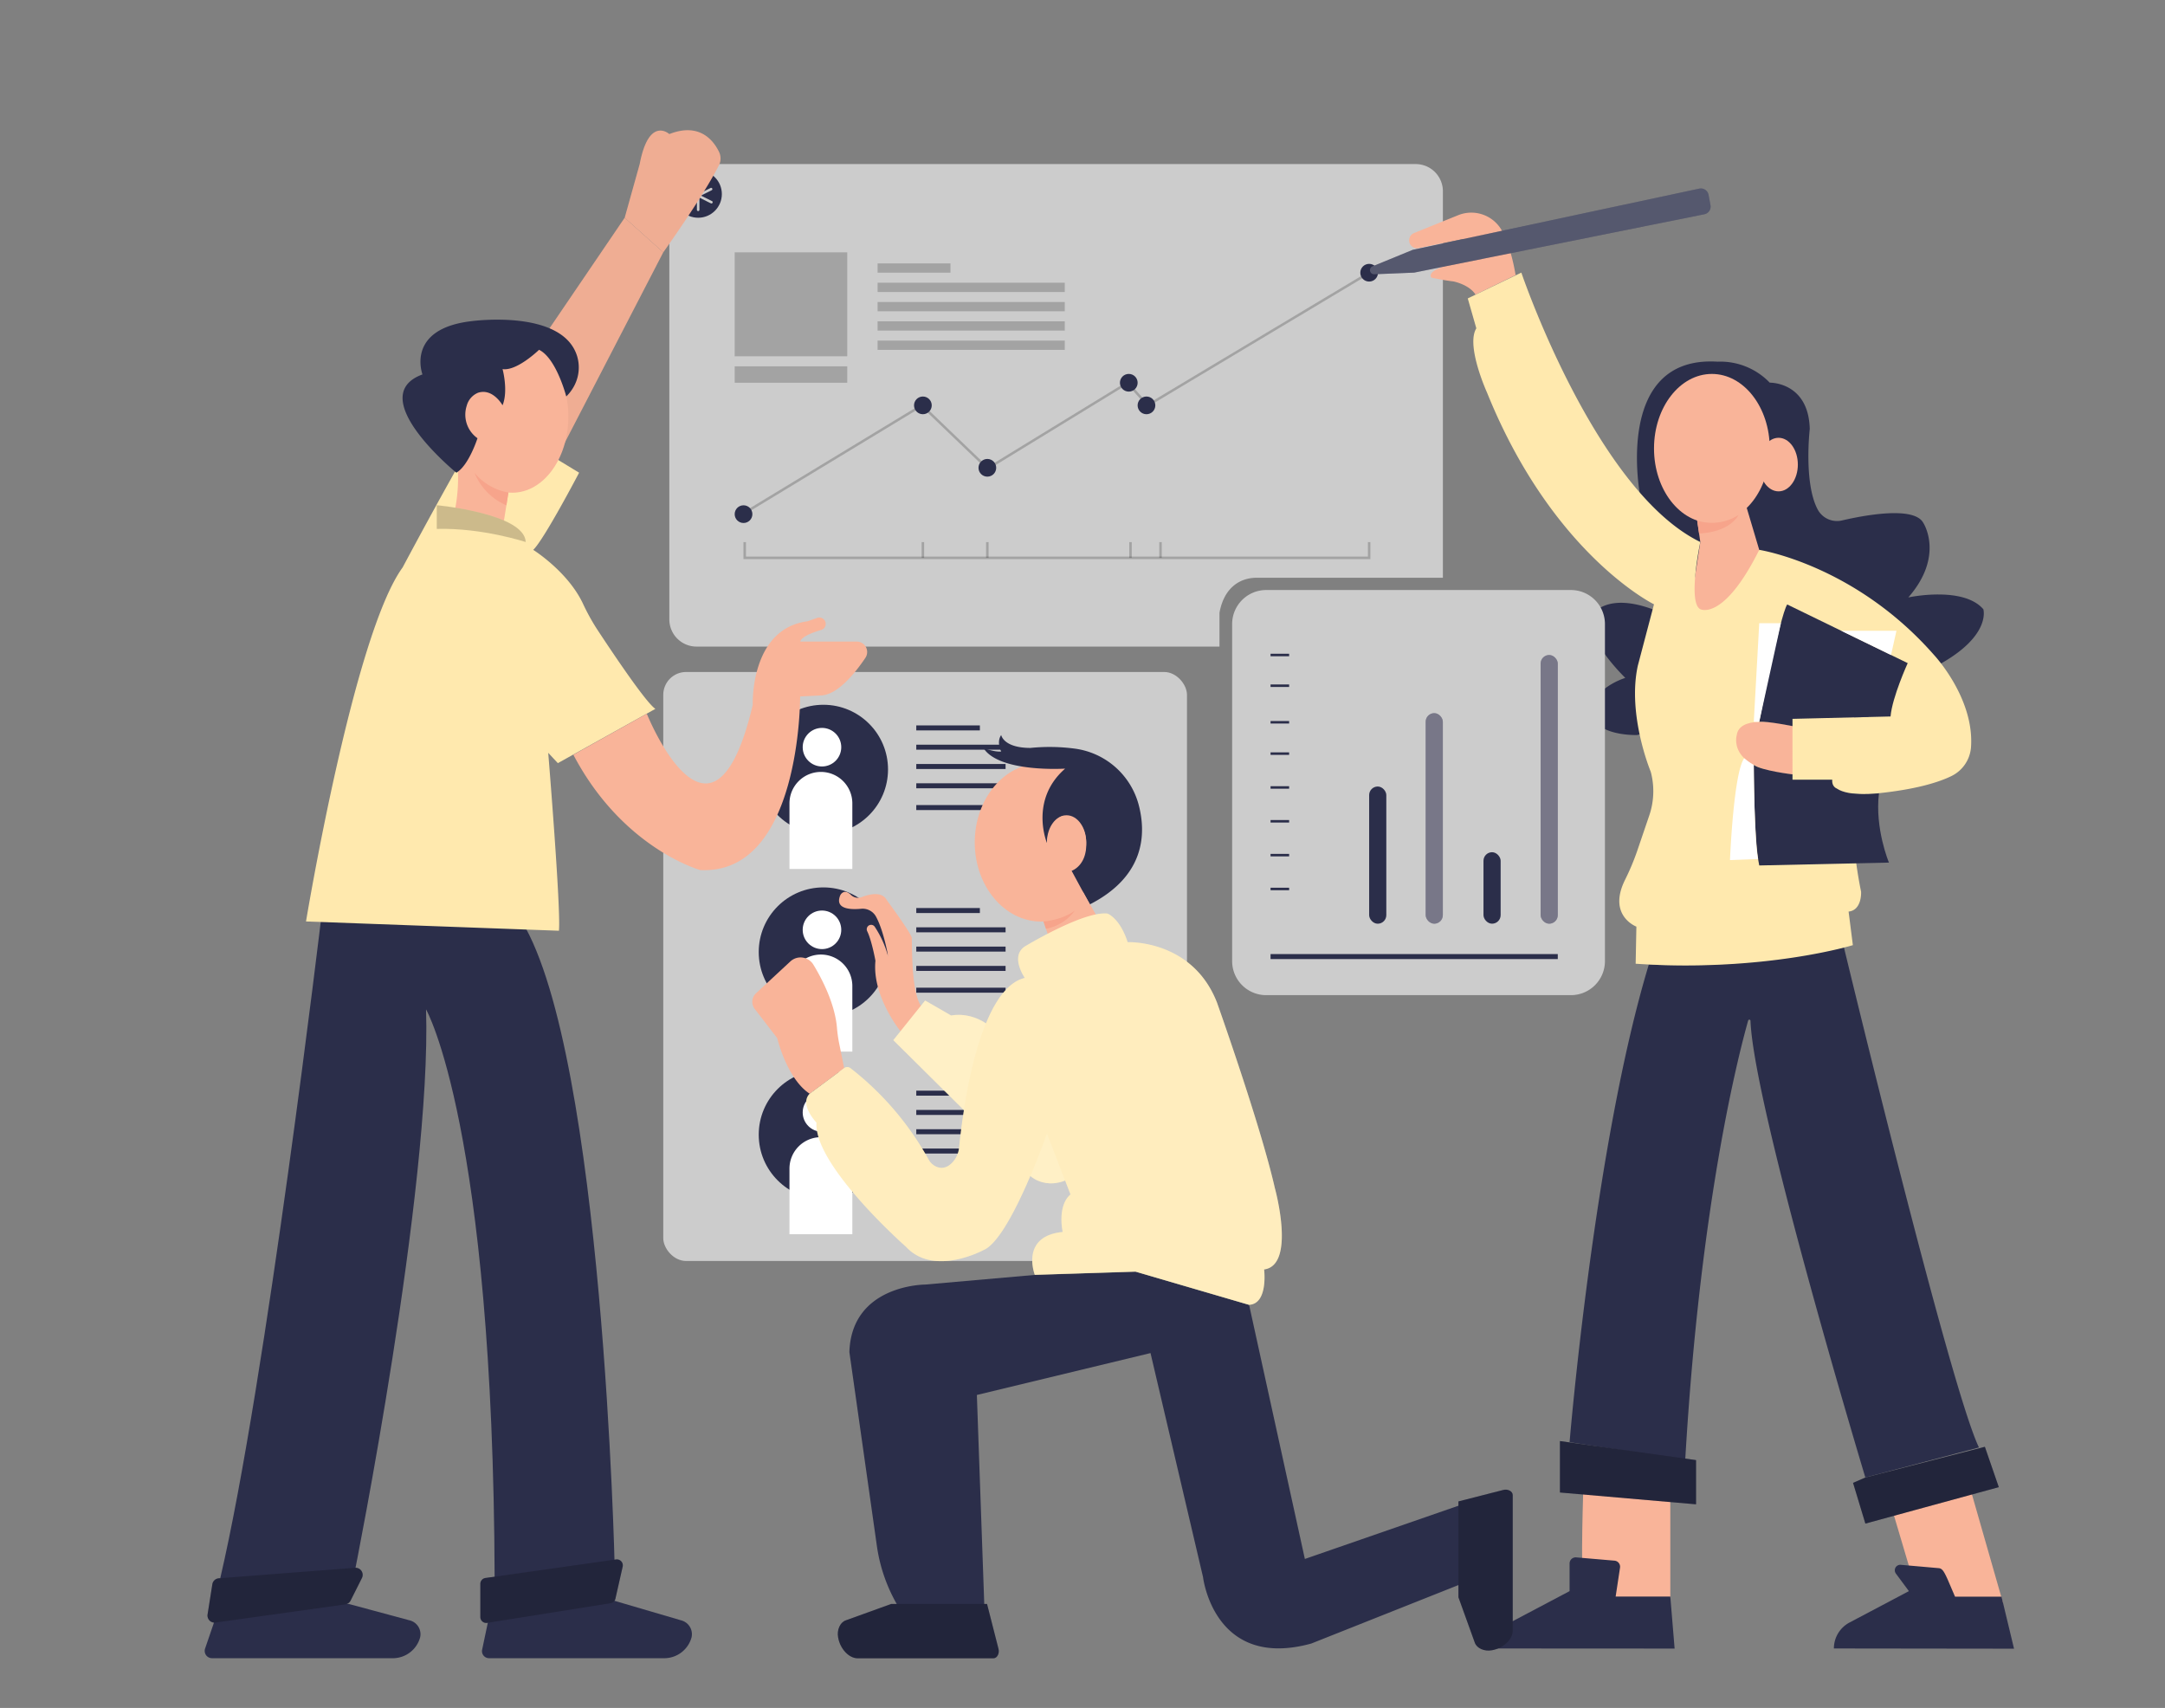 <svg id="ba778b86-6fb2-4801-93c5-71105facfe91" data-name="Layer 1" xmlns="http://www.w3.org/2000/svg" width="865.76" height="682.89" viewBox="0 0 865.76 682.89"><rect x="0" y="0" width="865.76" height="682.89" fill="#808080" stroke="none"/><path d="M633.23,592.89s-1.29,34.29,0,44.15c0,0,15,5.57,17.78,6s16.93,0,16.93,0V595Z" fill="#f9b499"/><polygon points="756.87 604.25 768.44 643.23 800.99 640.9 787.73 594.61 756.87 604.25" fill="#f9b499"/><path d="M655.94,198.61s-11.14-56.57,30.86-54A27.4,27.4,0,0,1,707.7,153s15.53-.37,16,18.53c0,0-2.49,21.52,3.16,32.15a8.75,8.75,0,0,0,9.73,4.41c8.62-2,28.84-5.9,32.53,1,0,0,8.58,13.07-6,29.78,0,0,21.86-4.71,30,4.72,0,0,3.86,12.43-23.57,25.07L654.6,293.89s-22.23.72-17.52-13.85c0,0,3.86-6,12.86-9,0,0-16.37-15.72-13.51-24.86,0,0,5.8-10.71,27.65-1.29Z" fill="#2B2E4A"/><rect x="265.23" y="268.68" width="209.43" height="235.5" rx="9.14" fill="#ccc"/><circle cx="329.26" cy="307.64" r="25.85" fill="#2B2E4A"/><circle cx="328.7" cy="298.75" r="7.71" fill="#fff"/><path d="M315.7,347.44h25.14V321.21a12.57,12.57,0,0,0-12.57-12.57h0a12.57,12.57,0,0,0-12.57,12.57Z" fill="#fff"/><rect x="366.41" y="290.04" width="25.43" height="2" fill="#2B2E4A"/><rect x="366.41" y="297.75" width="35.71" height="2" fill="#2B2E4A"/><rect x="366.41" y="305.47" width="35.71" height="2" fill="#2B2E4A"/><rect x="366.41" y="313.18" width="35.71" height="2" fill="#2B2E4A"/><rect x="366.41" y="321.89" width="35.71" height="2" fill="#2B2E4A"/><circle cx="329.26" cy="380.66" r="25.85" fill="#2B2E4A"/><circle cx="328.7" cy="371.77" r="7.71" fill="#fff"/><path d="M315.7,420.46h25.14V394.23a12.57,12.57,0,0,0-12.57-12.57h0a12.57,12.57,0,0,0-12.57,12.57Z" fill="#fff"/><rect x="366.41" y="363.06" width="25.43" height="2" fill="#2B2E4A"/><rect x="366.41" y="370.77" width="35.71" height="2" fill="#2B2E4A"/><rect x="366.41" y="378.48" width="35.71" height="2" fill="#2B2E4A"/><rect x="366.41" y="386.2" width="35.71" height="2" fill="#2B2E4A"/><rect x="366.41" y="394.91" width="35.71" height="2" fill="#2B2E4A"/><circle cx="329.26" cy="453.68" r="25.85" fill="#2B2E4A"/><circle cx="328.7" cy="444.79" r="7.71" fill="#fff"/><path d="M315.7,493.48h25.14V467.25a12.57,12.57,0,0,0-12.57-12.57h0a12.57,12.57,0,0,0-12.57,12.57Z" fill="#fff"/><rect x="366.41" y="436.08" width="25.43" height="2" fill="#2B2E4A"/><rect x="366.41" y="443.79" width="35.71" height="2" fill="#2B2E4A"/><rect x="366.41" y="451.5" width="35.71" height="2" fill="#2B2E4A"/><rect x="366.41" y="459.22" width="35.71" height="2" fill="#2B2E4A"/><rect x="366.41" y="467.93" width="35.71" height="2" fill="#2B2E4A"/><path d="M139.51,641.32l24.38,6.57A5.7,5.7,0,0,1,168,654.7h0A11.34,11.34,0,0,1,157.46,663H84.73A2.92,2.92,0,0,1,82,659.18l6.11-17.86Z" fill="#2B2E4A"/><path d="M238.37,637.89l34.1,10a5.71,5.71,0,0,1,4.07,6.81h0A11.34,11.34,0,0,1,266,663H195.55a2.82,2.82,0,0,1-2.75-3.4l3.86-18.32Z" fill="#2B2E4A"/><path d="M128.66,365.26S106.37,552.75,88.08,631c0,0,30.86,1.14,53.72-2.29,0,0,30.86-153.71,28.57-225.14,0,0,26.84,46.86,27.43,227.61l48-4.75s-4.55-204.24-37.08-258Z" fill="#2B2E4A"/><path d="M231.58,189s-14.07,26.85-18.35,30.85c0,0,13.72,8.57,19.81,21.34a84.58,84.58,0,0,0,5.61,10.23c6.66,10.13,19.66,29.49,23.43,32l-39,21.71L219.23,301s5.14,62.57,4.28,71.14l-101.14-3.71S141.32,253.89,161,226.89c0,0,31.65-59.45,34.45-59.87Z" fill="#FFE9AE"/><polygon points="222.49 183.5 265.23 100.89 249.8 87.06 195.44 167.02 222.49 183.5" fill="#f9b499"/><polygon points="222.49 183.5 265.23 100.89 249.8 87.06 195.44 167.02 222.49 183.5" opacity="0.04"/><path d="M577,76.47V231H502.66c-7.74,0-13.37,4.88-15,14v13.52H278.53a10.86,10.86,0,0,1-10.87-10.87V76.47A10.87,10.87,0,0,1,278.53,65.6H566.09A10.88,10.88,0,0,1,577,76.47Z" fill="#ccc"/><circle cx="279.19" cy="77.59" r="9.47" fill="#2B2E4A"/><path d="M279.19,84.39a.5.5,0,0,1-.5-.5V72.75a.5.5,0,0,1,.5-.5.51.51,0,0,1,.5.5V83.89A.5.5,0,0,1,279.19,84.39Z" fill="#ccc"/><path d="M274.08,81.25a.49.49,0,0,1-.44-.27.5.5,0,0,1,.22-.68l10.29-5.14a.5.5,0,1,1,.44.9L274.31,81.2A.64.64,0,0,1,274.08,81.25Z" fill="#ccc"/><path d="M284.37,81.25a.54.54,0,0,1-.22,0l-10.29-5.14a.49.49,0,0,1-.22-.67.5.5,0,0,1,.67-.23l10.28,5.14a.5.5,0,0,1-.22,1Z" fill="#ccc"/><rect x="293.8" y="100.89" width="45" height="41.57" opacity="0.2"/><rect x="293.8" y="146.47" width="45" height="6.57" opacity="0.2"/><rect x="350.94" y="105.32" width="29.14" height="3.71" opacity="0.2"/><rect x="350.94" y="113.04" width="74.86" height="3.71" opacity="0.2"/><rect x="350.94" y="120.75" width="74.86" height="3.71" opacity="0.2"/><rect x="350.94" y="128.47" width="74.86" height="3.71" opacity="0.2"/><rect x="350.94" y="136.18" width="74.86" height="3.71" opacity="0.2"/><g opacity="0.2"><polygon points="298.06 205.47 297.54 204.61 368.72 161.45 395.01 186.69 451.04 152.39 459.04 161.44 547.25 108.61 547.77 109.47 458.84 162.72 450.84 153.68 394.87 187.95 368.58 162.71 298.06 205.47"/></g><circle cx="297.33" cy="205.57" r="3.54" fill="#2B2E4A"/><circle cx="369.05" cy="162.08" r="3.54" fill="#2B2E4A"/><circle cx="394.83" cy="187.04" r="3.54" fill="#2B2E4A"/><circle cx="451.39" cy="153.04" r="3.54" fill="#2B2E4A"/><circle cx="458.46" cy="162.08" r="3.54" fill="#2B2E4A"/><circle cx="547.51" cy="109.04" r="3.54" fill="#2B2E4A"/><g opacity="0.2"><polygon points="548.01 223.54 297.3 223.54 297.3 216.75 298.3 216.75 298.3 222.54 547.01 222.54 547.01 216.75 548.01 216.75 548.01 223.54"/></g><g opacity="0.2"><rect x="368.55" y="216.75" width="1" height="6.29"/></g><g opacity="0.2"><rect x="394.33" y="216.75" width="1" height="6.29"/></g><g opacity="0.2"><rect x="451.58" y="216.75" width="1" height="6.29"/></g><g opacity="0.2"><rect x="463.58" y="216.75" width="1" height="6.29"/></g><path d="M641.8,249.5V384.3a13.61,13.61,0,0,1-13.63,13.59H506.35a13.6,13.6,0,0,1-13.63-13.59V249.5a13.61,13.61,0,0,1,13.63-13.59H628.17A13.61,13.61,0,0,1,641.8,249.5Z" fill="#ccc"/><rect x="508.08" y="261.39" width="7.43" height="1" fill="#2B2E4A"/><rect x="508.08" y="273.67" width="7.43" height="1" fill="#2B2E4A"/><rect x="508.08" y="288.29" width="7.43" height="1" fill="#2B2E4A"/><rect x="508.08" y="300.82" width="7.43" height="1" fill="#2B2E4A"/><rect x="508.08" y="314.35" width="7.43" height="1" fill="#2B2E4A"/><rect x="508.08" y="327.88" width="7.43" height="1" fill="#2B2E4A"/><rect x="508.08" y="341.41" width="7.43" height="1" fill="#2B2E4A"/><rect x="508.08" y="354.94" width="7.43" height="1" fill="#2B2E4A"/><rect x="508.08" y="381.47" width="114.86" height="2" fill="#2B2E4A"/><rect x="547.51" y="314.47" width="6.86" height="54.86" rx="3.43" fill="#2B2E4A"/><rect x="570.11" y="285.14" width="6.86" height="84.18" rx="3.43" fill="#3f3d56"/><rect x="570.11" y="285.14" width="6.86" height="84.18" rx="3.43" fill="#fff" opacity="0.3"/><rect x="593.23" y="340.74" width="6.86" height="28.58" rx="3.43" fill="#2B2E4A"/><rect x="616.08" y="261.89" width="6.86" height="107.43" rx="3.43" fill="#3f3d56"/><rect x="616.08" y="261.89" width="6.86" height="107.43" rx="3.43" fill="#fff" opacity="0.3"/><ellipse cx="416.33" cy="336.83" rx="26.54" ry="31.64" fill="#f9b499"/><path d="M428.53,348.18s6.13-2,5.84-11.14c0,0,.29-10.29-9.14-10.86,0,0-5.72,1.14-6.57,10.86,0,0-7.14-17.15,7.28-29.72,0,0-26.43,1.72-32.71-8.28,0,0,4.28,1.71,7.14,1.43,0,0-2-3.72,0-6.58,0,0,.86,5.15,11.71,5.15a76.6,76.6,0,0,1,17.92.31,30.62,30.62,0,0,1,25.32,22.33c3.06,11.51,2.7,28.56-19.52,39.93l-7.27-13.43" fill="#2B2E4A"/><polygon points="416.33 365.61 420.08 376.75 439.8 368.47 433.06 356.56 416.33 365.61" fill="#f9b499"/><path d="M413.8,509.75l-43.86,3.86s-29.43,0-30.28,27l11,77.55a65.41,65.41,0,0,0,8.46,24.07l.23.38h34.29l-3-84.86L460.08,541l21,89.57s4.29,37.28,43.29,26.57l64.71-25.71V600L521.8,623.32,499.51,521.75l-45.43-13.28Z" fill="#2B2E4A"/><path d="M323.8,437.32c-9.16-6-13-22.25-13-22.25l-9-11.68a4.65,4.65,0,0,1,.52-6.24l13.78-12.78a6,6,0,0,1,9.12,1.26c3.65,6,8.61,15.75,9.45,25.08a57.3,57.3,0,0,0,.83,6.12l2.09,10.26Z" fill="#f9b499"/><path d="M360.63,413s-12-14.29-10.55-28.86c0,0-1.47-8.1-3.28-11.78a1.77,1.77,0,0,1,0-1.63h0a1.74,1.74,0,0,1,3-.18,40.17,40.17,0,0,1,5.43,12.19s-1.75-10.54-5-16.38a6.12,6.12,0,0,0-5.95-3c-4.06.38-10.66.21-8.24-5.46,0,0,1.43-2.85,4.2-.12a4.1,4.1,0,0,0,4.33.92c3.13-1.21,8.14-2.41,10.05,1.2,0,0,9.94,13.41,10,15.15.16,4.86-.29,25.43,5.28,28.85Z" fill="#f9b499"/><ellipse cx="204.88" cy="166.59" rx="22.4" ry="30.41" fill="#f9b499"/><ellipse cx="193.49" cy="166.17" rx="7.53" ry="9.59" fill="#f9b499"/><path d="M182.48,181.5a65.68,65.68,0,0,1-1.82,27.61L201,211.47,204.88,187Z" fill="#f9b499"/><path d="M174.66,211.47V202s35.14,3.28,35.57,14.71C210.23,216.75,193.08,211,174.66,211.47Z" fill="#FFE9AE"/><path d="M174.66,211.47V202s35.14,3.28,35.57,14.71C210.23,216.75,193.08,211,174.66,211.47Z" opacity="0.2"/><path d="M267.66,53.61s-8.15-7.44-11.86,12l-6,21.46,15.43,13.83s16-22.37,22.27-34.84a6,6,0,0,0,.05-5.29C285.43,56.34,279.85,48.81,267.66,53.61Z" fill="#f9b499"/><path d="M267.66,53.61s-8.15-7.44-11.86,12l-6,21.46,15.43,13.83s16-22.37,22.27-34.84a6,6,0,0,0,.05-5.29C285.43,56.34,279.85,48.81,267.66,53.61Z" opacity="0.04"/><path d="M83,645.54l1.91-12.1a2.83,2.83,0,0,1,2.58-2.39l54.48-4.2a2.84,2.84,0,0,1,2.76,4.1l-4.52,9a2.85,2.85,0,0,1-2.15,1.54l-51.86,7.26A2.83,2.83,0,0,1,83,645.54Z" fill="#2B2E4A"/><path d="M192.08,646.54V633.28a2.38,2.38,0,0,1,2-2.35l52.26-7.41A2.38,2.38,0,0,1,249,626.4l-2.89,12.78a2.38,2.38,0,0,1-1.94,1.83l-49.37,7.87A2.38,2.38,0,0,1,192.08,646.54Z" fill="#2B2E4A"/><path d="M83,645.54l1.91-12.1a2.83,2.83,0,0,1,2.58-2.39l54.48-4.2a2.84,2.84,0,0,1,2.76,4.1l-4.52,9a2.85,2.85,0,0,1-2.15,1.54l-51.86,7.26A2.83,2.83,0,0,1,83,645.54Z" opacity="0.2"/><path d="M192.08,646.54V633.28a2.38,2.38,0,0,1,2-2.35l52.26-7.41A2.38,2.38,0,0,1,249,626.4l-2.89,12.78a2.38,2.38,0,0,1-1.94,1.83l-49.37,7.87A2.38,2.38,0,0,1,192.08,646.54Z" opacity="0.2"/><ellipse cx="684.56" cy="179.31" rx="23.14" ry="29.8" fill="#f9b499"/><ellipse cx="711.23" cy="185.75" rx="7.71" ry="10.71" fill="#f9b499"/><path d="M627.66,576.61s9.84-118.89,31.7-191c1.73.06,34.77,2.66,78-6.87,0,0,42.41,176,54,200l-45.43,12S701.32,442.94,700,408.15a.47.47,0,0,0-.92-.12c-4,14.12-19.24,73.61-25.18,175.76Z" fill="#2B2E4A"/><polygon points="623.8 596.75 623.8 576.18 678.23 583.79 678.23 601.47 623.8 596.75" fill="#2B2E4A"/><polygon points="623.8 596.75 623.8 576.18 678.23 583.79 678.23 601.47 623.8 596.75" opacity="0.2"/><path d="M597.66,659.11h0a11.73,11.73,0,0,1,6.25-10.38l23.75-12.55V625.12a2.44,2.44,0,0,1,2.64-2.43L645.62,624a2.44,2.44,0,0,1,2.21,2.8l-1.75,11.56h21.86l1.72,20.79Z" fill="#2B2E4A"/><path d="M733.35,659.11h0a11.74,11.74,0,0,1,6.26-10.38l23.74-12.55-5.19-7a2.2,2.2,0,0,1,1.79-3.53h0L775.32,627c1.41.12,2.14,1.49,3.48,4.41l3,7h18.59l5,20.79Z" fill="#2B2E4A"/><polygon points="745.94 590.75 741.01 592.89 745.94 609.18 799.3 594.61 793.73 578.47 745.94 590.75" fill="#2B2E4A"/><polygon points="745.94 590.75 741.01 592.89 745.94 609.18 799.3 594.61 793.73 578.47 745.94 590.75" opacity="0.2"/><path d="M606.08,110c-1.33-7.91-3.49-14.43-5.78-18.29a14,14,0,0,0-17.24-5.65l-17.58,7.11a3.16,3.16,0,0,0-1.67,4.29h0a3.16,3.16,0,0,0,3.69,1.7l17.67-3.63,1.77,8.61S569.8,107,572.37,111c0,0,4.86,1.07,8.86,1.53,0,0,6.22,1.19,8.82,5.26Z" fill="#f9b499"/><path d="M548.87,106.48l16.07-6.59L679.51,75.42a3.14,3.14,0,0,1,3.73,2.49l.76,4.14a3.11,3.11,0,0,1-2.46,3.62L565.51,109l-15.94.66a1.68,1.68,0,0,1-1.69-1.25h0A1.67,1.67,0,0,1,548.87,106.48Z" fill="#2B2E4A"/><path d="M548.87,106.48l16.07-6.59L679.51,75.42a3.14,3.14,0,0,1,3.73,2.49l.76,4.14a3.11,3.11,0,0,1-2.46,3.62L565.51,109l-15.94.66a1.68,1.68,0,0,1-1.69-1.25h0A1.67,1.67,0,0,1,548.87,106.48Z" fill="#fff" opacity="0.2"/><path d="M258.65,285.38s26.18,65,42.36-3.53c0,0-1.16-30.43,21.87-33.43l3.91-1.37a2.55,2.55,0,0,1,3.4,2.4h0a2.54,2.54,0,0,1-1.86,2.45c-2.73.78-7.59,2.44-8.36,4.62h22.6a4.18,4.18,0,0,1,3.49,6.51c-4.12,6.12-10.85,14.43-17.3,15l-8.79.42s.36,71.43-39.93,69.43c0,0-31-8.51-50.76-46.11Z" fill="#f9b499"/><path d="M182.48,189s-37.39-30.53-13.54-39.29c0,0-6.86-18.14,19.43-21.28,0,0,36.79-5.13,42.47,14.16a15.73,15.73,0,0,1-2,13,16.1,16.1,0,0,1-2.4,2.92s-4-15.39-10.88-18.65c0,0-8.8,8.58-14.59,7.72,0,0,2.36,8.65,0,14.47,0,0-3.9-7-9.85-5a7.75,7.75,0,0,0-4.49,5.21,11.54,11.54,0,0,0,4.19,12.87l.12.09S187.44,186.18,182.48,189Z" fill="#2B2E4A"/><path d="M434.37,441.18l-37-29.57c-8.29-7.72-17-5.57-17-5.57l-10.43-6-12.71,15.85L412,470.18s9,8.71,22.33-3.71C433.08,463.47,434.37,441.18,434.37,441.18Z" fill="#FFE9AE"/><path d="M434.37,441.18l-37-29.57c-8.29-7.72-17-5.57-17-5.57l-10.43-6-12.71,15.85L412,470.18s9,8.71,22.33-3.71C433.08,463.47,434.37,441.18,434.37,441.18Z" fill="#fff" opacity="0.3"/><path d="M409.8,391s-6-8.57,0-12.57c0,0,23.57-14.29,33.07-13.15,0,0,4.93,1.72,8.07,11.43,0,0,25.86-1.14,35.72,24.14,0,0,17.41,48.91,23.14,74.15,0,0,8.57,30.85-4.29,32.57,0,0,1.72,13.71-6,14.14l-45.43-13.28-40.28,1.28s-6-15.43,11.16-17.14c0,0-2.34-10.29,3.11-15l-9.41-24.43s-14.72,42.43-25.43,46.71c0,0-19.72,10.72-30.86-1.28,0,0-37-32.57-35.86-49.72,0,0-7-7.28-2.71-11.57l13.78-10.23a2.07,2.07,0,0,1,2.48,0,119.58,119.58,0,0,1,31.24,36.48,6.63,6.63,0,0,0,3.25,3c1.59.64,3.75.74,6-1.44a10.21,10.21,0,0,0,3-6.46C384.79,446.45,390.83,395.56,409.8,391Z" fill="#FFE9AE"/><path d="M409.8,391s-6-8.57,0-12.57c0,0,23.57-14.29,33.07-13.15,0,0,4.93,1.72,8.07,11.43,0,0,25.86-1.14,35.72,24.14,0,0,17.41,48.91,23.14,74.15,0,0,8.57,30.85-4.29,32.57,0,0,1.72,13.71-6,14.14l-45.43-13.28-40.28,1.28s-6-15.43,11.16-17.14c0,0-2.34-10.29,3.11-15l-9.41-24.43s-14.72,42.43-25.43,46.71c0,0-19.72,10.72-30.86-1.28,0,0-37-32.57-35.86-49.72,0,0-7-7.28-2.71-11.57l13.78-10.23a2.07,2.07,0,0,1,2.48,0,119.58,119.58,0,0,1,31.24,36.48,6.63,6.63,0,0,0,3.25,3c1.59.64,3.75.74,6-1.44a10.21,10.21,0,0,0,3-6.46C384.79,446.45,390.83,395.56,409.8,391Z" fill="#fff" opacity="0.2"/><polygon points="678.29 205.47 679.94 216.75 674.43 252.2 703.51 238.91 703.51 219.89 697.43 199.48 678.29 205.47" fill="#f9b499"/><path d="M586.94,119.32,608.37,109s29.57,87.28,71.57,107.71c0,0-5.14,24.29,0,26.86,0,0,9.23,5,23.57-23.72,0,0,38.15,5.86,69.86,42,0,0,16.19,17.21,14.82,36.83a14,14,0,0,1-7.87,11.63c-5.27,2.56-14.51,5.43-30.52,7,0,0-17.57,1.72-17.14-5.57H716.8V287.42l30.37-.74s-3.83-17.3-2.09-28.12c0,0-10.28,51.94-.85,98,0,0,.43,7.34-5,7.92l1.71,13.42s-35.41,10.88-86.86,7.43l.29-14.84s-11.58-4.36-4.59-18.59a96.53,96.53,0,0,0,4.87-11.54l4.79-14.06a30.1,30.1,0,0,0,.92-16.76c-.08-.35-.18-.71-.28-1.06,0,0-9.42-22.58-5.14-42.29l6.47-24.57S620.8,221.75,594.66,157c0,0-8.58-18.86-4.29-25.72Z" fill="#FFE9AE"/><path d="M716.8,290.32s-.81-.22-2.12-.5c-5.36-1.16-19.13-3.38-20.17,4.08,0,0-4.28,13.57,22.29,15.71Z" fill="#f9b499"/><path d="M703.5,288.61s8.21-42.22,11.18-46.93l48.19,23.46s-6.21,13.61-6.86,21.33l-39.21.95v2.9S706.68,288.27,703.5,288.61Z" fill="#2B2E4A"/><path d="M701.31,305.86s0,29.89,2.19,40.18l51.87-1.15s-5.69-13.5-4-27.71c0,0-11.92,1.55-16.92-1.94,0,0-2-.7-1.77-3.49H716.8v-2.14S704.78,308.21,701.31,305.86Z" fill="#2B2E4A"/><path d="M691.8,343.89s1.41-34.94,5.7-40.72a25.76,25.76,0,0,0,3.81,2.69s.24,31.83,1.76,37.61Z" fill="#fff"/><polygon points="703.5 249.18 701.32 288.59 703.5 288.61 712.16 249.18 703.5 249.18" fill="#fff"/><polygon points="736.29 252.2 758.37 252.2 756.2 261.89 736.29 252.2" fill="#fff"/><path d="M356.35,641.32l-18.19,6.57c-2.22.8-3.57,3.81-3,6.81h0c.79,4.59,4.32,8.34,7.83,8.34h54.28c1.49,0,2.53-2,2-3.86l-4.56-17.86Z" fill="#2B2E4A"/><path d="M356.35,641.32l-18.19,6.57c-2.22.8-3.57,3.81-3,6.81h0c.79,4.59,4.32,8.34,7.83,8.34h54.28c1.49,0,2.53-2,2-3.86l-4.56-17.86Z" opacity="0.2"/><path d="M583.21,638.63l6.56,18.19c.8,2.22,3.82,3.57,6.82,3h0c4.58-.79,8.33-4.32,8.33-7.84V597.75c0-1.49-2-2.54-3.85-2l-17.86,4.56Z" fill="#2B2E4A"/><path d="M583.21,638.63l6.56,18.19c.8,2.22,3.82,3.57,6.82,3h0c4.58-.79,8.33-4.32,8.33-7.84V597.75c0-1.49-2-2.54-3.85-2l-17.86,4.56Z" opacity="0.2"/><path d="M203.32,196.92l-.81,5.12a23.81,23.81,0,0,1-12.75-13A22.46,22.46,0,0,0,203.32,196.92Z" fill="#f7a48b"/><ellipse cx="426.51" cy="336.83" rx="7.86" ry="10.86" fill="#f9b499"/><path d="M418.27,371.35l-1-2.91s7.33-.46,12.56-4.38A18.32,18.32,0,0,1,418.27,371.35Z" fill="#f7a48b"/><path d="M679.44,213.31l-.76-5.17a19.56,19.56,0,0,0,16.53-2.25S692.16,212.69,679.44,213.31Z" fill="#f7a48b"/></svg>